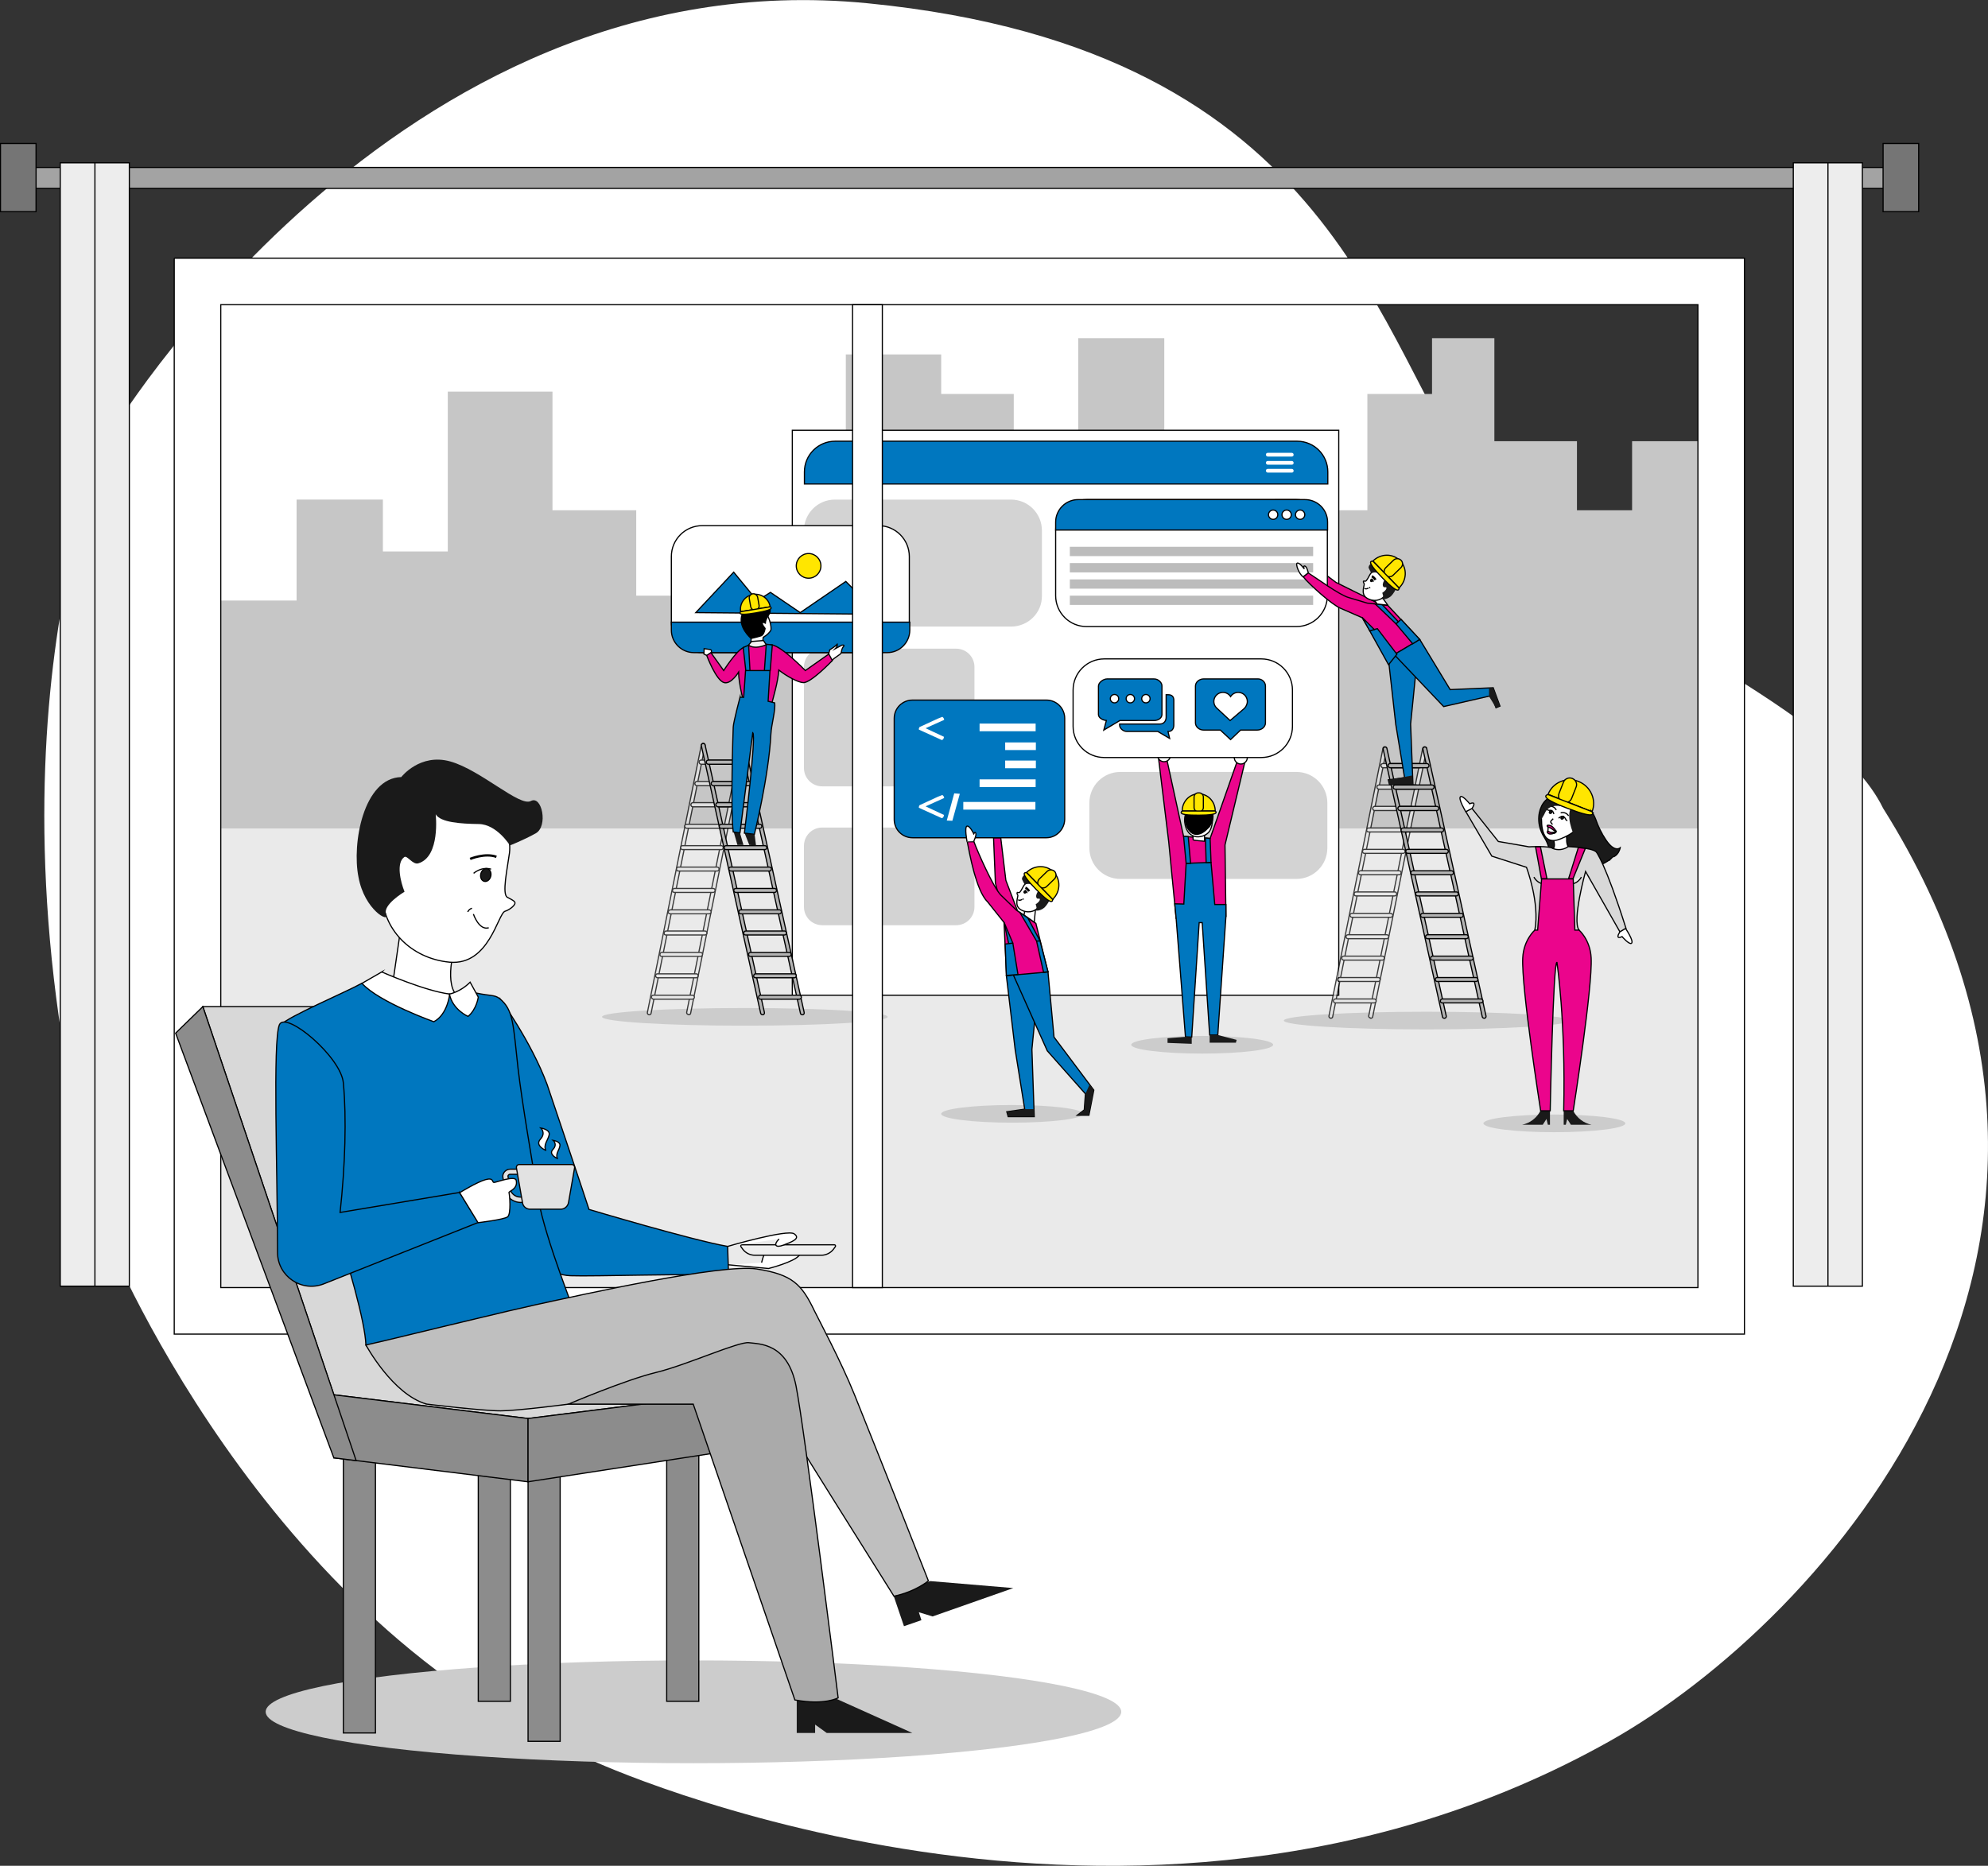 <svg version="1.1" id="Layer_1" xmlns="http://www.w3.org/2000/svg" x="0" y="0" viewBox="0 0 854.6 802.2" xml:space="preserve"><rect x="0" y="0" width="854.6" height="802.2" fill="#333333" stroke="none"/><style>.st0,.st3{fill:#fff}.st3{stroke:#000;stroke-width:.5;stroke-miterlimit:10}.st4{fill:#ccc}.st5{opacity:.75}.st6,.st7{fill:#e6e6e6;stroke:#000;stroke-width:.5;stroke-miterlimit:10}.st7{fill:#b3b3b3}.st8{fill:#d3d3d3}.st9{fill:#eb058c}.st10,.st11,.st9{stroke:#000;stroke-width:.5;stroke-miterlimit:10}.st10{stroke-linejoin:round;fill:#fff}.st11{fill:#0077bf}.st12{fill:#bcbcbc}.st13,.st15{fill:#1a1a1a}.st15{stroke:#000;stroke-miterlimit:10}.st15,.st16{stroke-width:.5}.st16,.st17{fill:none;stroke:#000;stroke-miterlimit:10}.st18{fill:#ffe600}.st18,.st19,.st20,.st22{stroke:#000;stroke-width:.5;stroke-miterlimit:10}.st20,.st22{fill:#d8d8d8}.st22{fill:#8c8c8c}.st23{display:none}.st24{display:inline}.st25{fill:#4e5050}.st26{fill:#373737}.st27{display:inline;fill:#de5558}.st28,.st29,.st30{display:inline;fill:#983240}.st29,.st30{fill:#c84353}.st30{fill:#d1ceba}.st33{fill:#656565}.st34{fill:#424242}.st36,.st38,.st39{fill:#e2e2e2;stroke:#000;stroke-width:.5;stroke-miterlimit:10}.st38,.st39{fill:#757575}.st39{fill:#ededed}</style><path class="st0" d="M809.5 347.5C928.8 537.4 783.9 697 692 748.6c-205.9 115.6-437.5 8.3-437.5 8.3C112 697.9 45 529.8 45 529.8c-59.2-209.1 1.4-341.5 1.4-341.5S168.9-18.6 372.9 1.4s218.4 148.4 262.5 206.7 150.7 91.4 174.1 139.4z" id="Layer_7_1_"/><path fill="#c6c6c6" d="M94.4 356.3v-98.1h33.1v-43.4h37.1v22.3h27.9v-68.7h45v51h36v36.7h90.1V152.4h41v17h31.2v45.4h27.7v-69.4h37v52.8H529v21.2h58.8v-50h27.8v-24h26.8v44.3h35.5v29.7h23.7v-29.7h28.3v166.6z"/><path fill="#eaeaea" d="M95 356.3h635v197H95z"/><path class="st3" d="M74.9 111v462.6h675V111h-675zm655 442.6h-635V131h635v422.6z"/><path class="st3" d="M340.6 185h234.9v242.9H340.6z"/><ellipse class="st4" cx="516.8" cy="449.2" rx="30.5" ry="3.8"/><ellipse class="st4" cx="435.1" cy="478.9" rx="30.5" ry="3.8"/><ellipse class="st4" cx="668.2" cy="483" rx="30.5" ry="3.8"/><ellipse class="st4" cx="613.3" cy="438.8" rx="61.4" ry="3.8"/><g class="st5"><path class="st6" d="M572.1 437.8c.4 0 .8-.3.8-.7l23.2-115c.1-.5-.2-.9-.6-1-.5-.1-.9.2-1 .6v.1l-23.2 115c-.1.5.2.9.8 1zM589.3 437.8c.4 0 .8-.3.8-.7l23.2-115c.1-.5-.2-.9-.7-1-.4-.1-.9.2-1 .6l-23.2 115c-.1.5.2.9.7 1 0 .1.1.1.2.1z"/><path class="st6" d="M574 431.2h16.7c.5 0 .9-.4.9-.8s-.4-.9-.8-.9h-16.7c-.5 0-.9.4-.9.8s.3.9.8.9zM575.8 422h16.7c.5 0 .8-.4.8-.9s-.4-.8-.8-.8h-16.7c-.5 0-.8.4-.8.9-.1.4.3.8.8.8zM577.6 412.8h16.7c.5 0 .8-.4.8-.9s-.4-.8-.8-.8h-16.7c-.5 0-.8.4-.8.9 0 .4.3.8.8.8zM579.4 403.6h16.7c.5 0 .9-.4.9-.8 0-.5-.4-.9-.8-.9h-16.7c-.5 0-.9.4-.9.8s.3.9.8.9zM581.1 394.4h16.7c.5 0 .9-.4.9-.8s-.4-.9-.8-.9h-16.7c-.5 0-.9.4-.9.8s.5.9.8.9zM582.9 385.2h16.7c.5 0 .8-.4.8-.9s-.4-.8-.8-.8h-16.7c-.5 0-.8.4-.8.9s.4.8.8.8zM584.8 376.1h16.7c.5 0 .8-.4.8-.9s-.4-.8-.8-.8h-16.7c-.5 0-.8.4-.8.9-.1.4.3.7.8.8zM586.5 366.9h16.7c.5 0 .8-.4.8-.9s-.4-.8-.8-.8h-16.7c-.5 0-.8.4-.8.9.1.4.3.8.8.8zM588.3 357.7H605c.5 0 .8-.4.8-.9s-.4-.8-.8-.8h-16.7c-.5 0-.8.4-.8.9-.1.4.3.8.8.8zM590.9 348.5h15.9c.5 0 .9-.4.9-.9s-.4-.9-.9-.9H591c-.5 0-.9.4-.9.9s.4.9.8.9zM592.8 339.3h15.8c.5 0 .9-.4.9-.9s-.4-.9-.9-.9h-15.8c-.5 0-.9.4-.9.9s.3.9.9.9zM594.5 330.1h15.8c.5 0 .9-.4.9-.9s-.4-.9-.9-.9h-15.8c-.5 0-.9.4-.9.9.2.5.4.9.9.9z"/></g><path class="st7" d="M620.9 437.8h.2c.5-.1.7-.6.6-1l-25.5-115c-.1-.5-.6-.7-1-.6-.5.1-.7.6-.6 1l25.5 115c0 .4.4.6.8.6zM638 437.8h.2c.5-.1.7-.6.6-1l-25.5-115c-.1-.5-.6-.7-1-.6-.5.1-.7.6-.6 1l25.5 115c.1.3.4.6.8.6z"/><path class="st7" d="M619.9 431.2h16.7c.5 0 .9-.4.9-.8s-.4-.9-.8-.9H620c-.5 0-.8.4-.8.9-.1.4.3.8.7.8zM617.8 422h16.7c.5 0 .8-.4.8-.9s-.4-.8-.8-.8h-16.7c-.5 0-.8.4-.8.9 0 .4.4.8.8.8zM615.8 412.8h16.7c.5 0 .8-.4.8-.9s-.4-.8-.8-.8h-16.7c-.5 0-.8.4-.8.9-.1.4.2.8.8.8zM613.6 403.6h16.7c.5 0 .9-.4.9-.8 0-.5-.4-.9-.8-.9h-16.7c-.5 0-.9.4-.9.8 0 .5.3.9.8.9zM611.5 394.4h16.7c.5 0 .8-.4.8-.9s-.4-.8-.8-.8h-16.7c-.5 0-.8.4-.8.9-.1.4.3.8.8.8zM609.4 385.2h16.7c.5 0 .8-.4.8-.9s-.4-.8-.8-.8h-16.7c-.5 0-.9.4-.9.8s.4.9.9.9zM607.3 376.1H624c.5 0 .8-.4.8-.9s-.4-.8-.8-.8h-16.7c-.5 0-.8.4-.8.9-.1.4.3.7.8.8zM605.2 366.9h16.6c.5 0 .8-.4.8-.9s-.4-.8-.8-.8h-16.7c-.5 0-.8.4-.8.9 0 .4.5.8.9.8zM603.1 357.7h16.7c.5 0 .8-.4.8-.9s-.4-.8-.8-.8h-16.7c-.5 0-.8.4-.8.9-.1.4.3.8.8.8zM601.8 348.5h15.8c.5 0 .9-.4.9-.9s-.4-.9-.9-.9h-15.8c-.5 0-.9.4-.9.9.1.5.4.9.9.9zM599.8 339.3h15.8c.5 0 .9-.4.9-.9s-.4-.9-.9-.9h-15.8c-.5 0-.9.4-.9.9s.3.9.9.9zM597.6 330.1h15.8c.5 0 .9-.4.9-.9s-.4-.9-.9-.9h-15.8c-.5 0-.9.4-.9.9.1.5.4.9.9.9z"/><g><path class="st8" d="M557.3 377.9h-75.7c-7.4 0-13.3-6-13.3-13.3v-19.4c0-7.4 6-13.3 13.3-13.3h75.7c7.4 0 13.3 6 13.3 13.3v19.4c0 7.4-6 13.3-13.3 13.3z"/></g><g><path class="st9" d="M566.8 244.8l7.5 5.6 22.8 11.3-10.1 2.5-15-10.3-7-7.2z"/><path class="st10" d="M566.8 244.8s0-2.4-.8-2.7-.5.7-.5.7-2.2-2.2-2.6-1.8c-.4.4-.1 2.9 2.2 5.7l1.7-1.9z"/><path class="st11" d="M609.6 279.4l-3.2 31.9 1 26h-10.1l-.5-2 7-.9-3.8-23-3.2-28.5z"/><path class="st3" d="M467.1 214.8h90.2c7.4 0 13.3 6 13.3 13.3v28c0 7.4-6 13.3-13.3 13.3h-90.2c-7.4 0-13.3-6-13.3-13.3v-28c0-7.3 6-13.3 13.3-13.3z"/><path class="st11" d="M453.8 227.9v-3.4c0-5.3 4.3-9.7 9.7-9.7H561c5.3 0 9.7 4.3 9.7 9.7v3.4H453.8z"/><circle class="st3" cx="558.9" cy="221.3" r="2"/><circle class="st3" cx="553.1" cy="221.3" r="2"/><circle class="st3" cx="547.3" cy="221.3" r="2"/><path class="st12" d="M459.9 235.1h104.6v4H459.9zM459.9 242.1h104.6v4H459.9zM459.9 249.1h104.6v4H459.9zM459.9 256.1h104.6v4H459.9z"/><path class="st9" d="M562.4 246.3c3.4 2.2 13.4 9.5 17.3 10.6l8 2.4 8.9 1 13.7 14.7-14.2 8.4-10.5-17.8-9.4-4.1c-3.9-1.7-13.3-10.2-16-13.5l2.2-1.7z"/><path class="st11" d="M641.9 295.7l-18.5.8-13.1-21.6-7.5 4.5-3.5 2 21.3 22.4 20.5-4.7 2 5.2 1.7-.7z"/><path class="st13" d="M643.1 304.3l-3-4.9v-3.6l1.8-.1 2.9 7.9zM596.8 335.3l.5 2h10.1l-.2-3.9z"/><path class="st11" d="M596.9 285.8l3.6-4.5-8.4-11-3.3.9zM602.3 266.3l-2.2 1.9 7.2 8.6 3-1.9z"/><path class="st11" d="M600.1 268.2l-9-8.6 3.1.4 6.9 7.3z"/><path fill="#0077bf" stroke="#000" stroke-width=".5" stroke-linecap="round" stroke-linejoin="round" stroke-miterlimit="10" d="M585.6 265.5l5.2 5.2-2 .5z"/><path class="st10" d="M562.4 246.3s-.5-2.5-1.4-2.9-.4 1.1-.4 1.1-1.9-2.6-2.9-2.4.8 4.9 2.5 5.9l2.2-1.7zM596.6 260.2l-4-5.5-3.8.4 3.2 4.6z"/><g><path class="st3" d="M592.4 244.9c-.9-.3-2.7.9-3.4 2-.6 1.1-1.6 3.1-2.1 3-.2 0-.6-.1-.7-.1-.2.1-.1.8.2 1.1.4.5-1.7 4.4 1.1 6.2 2.8 1.8 6.2 1.2 7.9-1.1 1.6-2.1 5.7-8.4-3-11.1z"/><path class="st13" d="M600.1 247.4s0-2.6-2.4-3.5c-2.5-1-6.9-.5-7.3-1.5-.4-1-2.5.8-2 1.9s1.1 2.1 1.1 2.1 1.9-.7 3.2.2c1.2.9 2.6 1.9 3.4 1.6 0 0-2.5 2.6-1.4 4.1.3.4 1.2 0 1.3.3.2.8-1 1.8-1.8 2.3 0 0 .8 2 .1 2.4s1.6.8 3.7-1c1.9-1.9 4.5-6.9 2.1-8.9z"/><ellipse transform="rotate(-65.632 589.565 249.578)" class="st15" cx="589.6" cy="249.6" rx=".5" ry=".4"/><path class="st16" d="M588.3 252.8s-1.2.8-1.7.1M588.8 252.9s.1-.2-.1-.5"/><path class="st17" d="M591.3 249.3s-.7-1.2-1.6-1.5"/><path class="st16" d="M590.4 250.1s-.1-.8-.9-1.2"/></g><g><path class="st18" d="M601.4 252.8c3.4-3.2 3.6-8.5.5-11.7s-8.3-3.2-11.7.1l11.2 11.6z"/><path class="st18" d="M602.3 240.9c-.9-.9-2.3-.9-3.2-.1l-3.4 3.3c-.9.9-.9 2.3-.1 3.2.9.9 2.3.9 3.2.1l3.4-3.3c.9-.9 1-2.3.1-3.2z"/><path class="st18" d="M601.4 252.8c.1 2.7-4-1.1-7.1-4.3s-7-7.5-4.1-7.2l11.2 11.5z"/></g></g><g><path class="st9" d="M505.6 394.9l-3.2-33-4.3-35.3 3.4-.5 7.3 33.5 11.4.9 11.9-33.9 3.2.4-8.7 36.3.4 30.7z"/><path class="st3" d="M503.2 324.7c0 1.5-1.2 2.8-2.8 2.8-1.5 0-2.8-1.2-2.8-2.8 0-1.5 1.2-2.8 2.8-2.8 1.7.1 2.8 1.3 2.8 2.8zM536.2 325.7c0 1.5-1.2 2.8-2.8 2.8-1.5 0-2.8-1.2-2.8-2.8s1.2-2.8 2.8-2.8c1.5 0 2.8 1.2 2.8 2.8zM517.8 357.7v4s-4.9-.4-4.9-.6c-.1-.2 0-4.6 0-4.6l4.9 1.2z"/><path class="st3" d="M521 349.8s.9 4.4-1 7.5-9.7 4.7-10.7-3.7 11.6-4.5 11.7-3.8z"/><path class="st19" d="M519.8 355.5l.1-.1c.2-.3.3-.5.5-.8 0 0 0-.1.1-.1.1-.2.2-.4.3-.7 0-.1.1-.1.1-.2.1-.3.2-.5.3-.8.2-.8.3-1.6.2-2.4-.1-.5-.2-1-.4-1.4-.4-.9-1-1.8-1.8-2.4-.2-.1-.4-.3-.6-.4-.1-.1-.3-.2-.4-.3-.4-.2-.7-.3-1.1-.4-.4-.1-.9-.2-1.3-.2h-.3c-.3 0-.7 0-1 .1h-.2c-.4.1-.7.2-1.1.3h-.1c-1.6.7-2.9 2-3.4 3.8-.9 3.2.5 8.2 3.7 9.1 1.5.4 3.1-.2 4.4-1.2.5-.4 1-.9 1.5-1.4v-.1c.1.1.3-.1.5-.4z"/><path class="st11" d="M527 394l-3.5 51H520l-3.2-48.3h-1.3l-3.2 49.2-2.7-.1-4-50.9-.6-6.3 3.9.1 1-17.5 10.7-.4 1.6 18.1h4.8z"/><path class="st13" d="M523.5 445l8.1 2.1-.3 1.2H520V445zM512.3 445.9v2.9l-10.4-.4v-2l7.7-.6z"/><path class="st18" d="M522.4 348.7c0-4.1-3.2-7.4-7.1-7.4-3.9 0-7.1 3.3-7.1 7.4h14.2z"/><path class="st18" d="M515.5 340.9h-.4c-1 0-1.8.8-1.8 1.8v4.5c0 1 .8 1.8 1.8 1.8h.4c1 0 1.8-.8 1.8-1.8v-4.5c0-1-.8-1.8-1.8-1.8z"/><path class="st18" d="M522.4 348.7c1.8 1.5-3.2 1.8-7.1 1.8-3.9 0-9.1-.1-7.1-1.8h14.2z"/><path class="st11" d="M520.6 370.8l-.4-10.3-2-.2.3 10.6zM509.9 371.2l-1.1-11.6 2 .1 1 11.5z"/><g><path class="st3" d="M542.2 325.7h-67.5c-7.4 0-13.4-6-13.4-13.4v-15.6c0-7.4 6-13.4 13.4-13.4h67.5c7.4 0 13.4 6 13.4 13.4v15.6c0 7.4-6 13.4-13.4 13.4z"/><path class="st11" d="M502.2 298.7h-.9v9.7c0 1.5-.9 2.9-2.7 2.9h-17.3v.5c0 1.3 1.5 2.7 3.1 2.7h13.3l5.1 3-.7-3h.2c1.6 0 2.3-1.4 2.3-2.7V301c0-1.3-.7-2.3-2.4-2.3z"/><path class="st11" d="M496.1 291.9H476c-1.8 0-3.8 1.6-3.8 3.1v12.2c0 1.4 1.7 2.4 3.4 2.6l-1.1 4.1 6.9-4.1h14.7c1.8 0 3.4-1.1 3.4-2.6V295c.1-1.5-1.6-3.1-3.4-3.1zm-17 10.3c-1 0-1.8-.8-1.8-1.8s.8-1.8 1.8-1.8 1.8.8 1.8 1.8-.8 1.8-1.8 1.8zm6.8 0c-1 0-1.8-.8-1.8-1.8s.8-1.8 1.8-1.8 1.8.8 1.8 1.8-.8 1.8-1.8 1.8zm6.7 0c-1 0-1.8-.8-1.8-1.8s.8-1.8 1.8-1.8 1.8.8 1.8 1.8-.8 1.8-1.8 1.8z"/><g><path class="st11" d="M528.9 303.7zM544 295v15.8c0 1.7-1.6 3.1-3.6 3.1h-7.1L529 318l-4.4-4.1h-7.1c-2 0-3.6-1.4-3.6-3.1V295c0-1.7 1.6-3.1 3.6-3.1h23c1.9-.1 3.5 1.3 3.5 3.1zm-7.8 6.6c0-2.2-1.8-3.9-3.9-3.9-1.4 0-2.6.7-3.3 1.8-.7-1.1-1.9-1.8-3.3-1.8-2.2 0-3.9 1.8-3.9 3.9 0 1 .4 2 1.1 2.7l5.9 5.5 6.1-5.2c.7-.7 1.3-1.8 1.3-3z"/></g></g></g><g><path class="st8" d="M411 338.1h-57.5c-4.4 0-7.9-3.5-7.9-7.9v-43.4c0-4.4 3.5-7.9 7.9-7.9H411c4.4 0 7.9 3.5 7.9 7.9v43.4c0 4.4-3.5 7.9-7.9 7.9zM411 397.8h-57.5c-4.4 0-7.9-3.5-7.9-7.9v-26.2c0-4.4 3.5-7.9 7.9-7.9H411c4.4 0 7.9 3.5 7.9 7.9v26.2c0 4.4-3.5 7.9-7.9 7.9z"/></g><g><path class="st9" d="M430.2 360.2l2.2 18.3 7.2 18.9-6.5 2.1-5.2-19.8-.8-19.5z"/><path class="st11" d="M446.8 418.2l-3.2 33 1 28.9h-11.2l-.6-2.1 7.7-1.1-4.1-25.6-3.8-31.9z"/><path class="st11" d="M450.5 417.8l2.6 28.1 17.1 22.8-2.1 10.8h-5l3-2.3.5-6.9-16.4-18.5-14.8-33.1z"/><path class="st9" d="M418.6 361.7c1.5 4.2 8.5 20.1 11.7 23.2l6.7 6.5 8.3 5.6 5.2 20.9-17.8 1.6-1.1-22.9-7.1-8.9c-4.9-4.7-7.8-21.2-8.7-25.8h2.8"/><path class="st11" d="M449.8 360.2h-57.5c-4.4 0-7.9-3.5-7.9-7.9v-43.4c0-4.4 3.5-7.9 7.9-7.9h57.5c4.4 0 7.9 3.5 7.9 7.9v43.4c-.1 4.3-3.6 7.9-7.9 7.9z"/><path class="st0" d="M403.1 309l1-.4c.4-.1.7-.3 1-.4.7.6.6.7.8 1.3l-8 3.6 3.4 1.6c1.7.8 3.2 1.5 4.5 2.1-.2.7 0 .8-.8 1.4-.4-.1-.8-.3-1.2-.5-2.3-1-5.2-2.4-8.8-4v-.5c0-.1.1-.1.4-.3-.1 0-.2.1-.3.1v-.1c0-.1 0-.2.2-.3l7.8-3.6zM403.1 342.6l1-.4c.4-.1.7-.3 1-.4.7.6.6.7.8 1.3l-8 3.6 3.4 1.6c1.7.8 3.2 1.5 4.5 2.1-.2.7 0 .8-.8 1.4-.4-.1-.8-.3-1.2-.5-2.3-1-5.2-2.4-8.8-4v-.5c0-.1.1-.1.4-.3-.1 0-.2.1-.3.1v-.1c0-.1 0-.2.2-.3l7.8-3.6zM421.1 311.1h24.1v3.3h-24.1zM432.1 319.2h13.2v3.3h-13.2zM414.1 344.8h31v3.3h-31zM421.1 335.1h24.1v3.3h-24.1zM432.1 327h13.2v3.3h-13.2zM410.2 341.1l-3.2 11.7 2.4.1 3.2-11.6z"/><path class="st3" d="M418.6 361.7s1.2-2.5.9-3.4c-.3-1-.9.2-.9.2s-1.7-3.6-2.9-3.3c-1.2.3 0 6.6 0 6.6"/><path class="st13" d="M466.6 470.3l1.8-4 1.8 2.4-2.1 10.8h-5l3-2.3zM440.5 476.9h4l.1 3.2h-11.2l-.6-2.1z"/><path class="st11" d="M432.6 419.4l-.5-13.5 3.3-.4 2.2 13.5zM448.6 418l-3-13.4h1.5l3.4 13.2zM435.4 405.5l-3.8-9 2 9.2zM438.4 392.3l7.2 12.3h1.5l-5.3-10z"/><path class="st3" d="M444.6 396.5l.5-5.3-4.2-1.4-.7 3.6z"/><g><path class="st3" d="M443.5 378.8c-.9-.3-2.7.9-3.4 2-.6 1.1-1.6 3.1-2.1 3-.2 0-.6-.1-.7-.1-.2.1-.1.8.2 1.1.4.5-1.7 4.4 1.1 6.2 2.8 1.8 6.2 1.2 7.9-1.1 1.6-2.2 5.6-8.5-3-11.1z"/><path class="st13" d="M451.1 381.3s0-2.6-2.4-3.5c-2.5-1-6.9-.5-7.3-1.5s-2.5.8-2 1.9 1.1 2.1 1.1 2.1 1.9-.7 3.2.2c1.2.9 2.6 1.9 3.4 1.6 0 0-2.5 2.6-1.4 4.1.3.4 1.2 0 1.3.3.2.8-1 1.8-1.8 2.3 0 0 .8 2 .1 2.4s1.6.8 3.7-1c2-2 4.6-6.9 2.1-8.9z"/><ellipse transform="rotate(-65.632 440.6 383.475)" class="st15" cx="440.6" cy="383.5" rx=".5" ry=".4"/><path class="st16" d="M439.4 386.7s-1.2.8-1.7.1M439.8 386.8s.1-.2-.1-.5"/><path class="st17" d="M442.4 383.2s-.7-1.2-1.6-1.5"/><path class="st16" d="M441.5 384s-.1-.8-.9-1.2"/></g><g><path class="st18" d="M452.5 386.7c3.4-3.2 3.6-8.5.5-11.7s-8.3-3.2-11.7.1l11.2 11.6z"/><path class="st18" d="M453.4 374.7c-.9-.9-2.3-.9-3.2-.1l-3.4 3.3c-.9.9-.9 2.3-.1 3.2.9.9 2.3.9 3.2.1l3.4-3.3c.8-.8.9-2.3.1-3.2z"/><path class="st18" d="M452.5 386.7c.1 2.7-4-1.1-7.1-4.3-3.1-3.2-7-7.5-4.1-7.2l11.2 11.5z"/></g></g><g id="Layer_8_1_"><path class="st15" d="M696.5 364.5s-2.3 2.3-6.1-3.3c-1.9-2.8-3.4-5.9-4.5-9.1 0 0-2.1-5.7-7-8.8 0 0-3.6-3-9.4-1.8 0 0-5.3.9-7.1 5.8 0 0-2.9 5.9 1.5 12.8.9 1.4 1.5 2.9 1.9 4.4l11.8 6.2 14.3-.9 1.2-1.2c0-.1 2.5-.4 3.4-4.1z"/><path class="st15" d="M691.9 369.7s-6.4 4.7-12 3.6l-15-6.3.8-2.5"/><path class="st3" d="M674 363.8c0 .1.1.2.1.3 0 .1-.1.2-.1.2-.8.8-1.6 1.6-2.5 2.2-.5.4-1.2.8-1.8.5-.4-.2-.7-.4-.9-.8l-1.1-1.4c.5-.4.5-1.1.5-1.8-.1-.8-.2-1.7-.4-2.5 1.4-1 3-1.7 4.7-2 .6-.1.9 0 .9.6s0 1.1.1 1.6c-.1 1.2.1 2.2.5 3.1z"/><path class="st3" d="M670.8 360.7c-1.7.7-3.7 1.1-5.3.1-1.2-.7-1.8-2-2.2-3.3-.4-1.4-.6-2.8-.6-4.3-.1-.9-.1-1.8 0-2.7.3-1.3 1.1-2.4 1.8-3.4 1.3-1.8 2.7-3.6 4.7-4.3 1.2-.3 2.4-.4 3.6-.3.9 0 1.8.1 2.7.4.7.3 1.4.7 1.9 1.2 1.6 1.4 2.7 3.3 3 5.5.9 5.6-5 9.3-9.6 11.1z"/><path class="st13" d="M676.5 358.7s-3.9-8.2-.6-12.4c0 0-2.5 1-4.5.4 0 0-5-1.4-7.1 2.5 0 0-1 2.4-2.1 3.3v-2l1.7-3.9 4.7-4 4.4-1.1 4.4 1.8 2.8 2.8 1.3 6.5-2.7 4.5-2.3 1.6z"/><path class="st3" d="M673.8 352.8c-.2 0-.4-.1-.6-.3l-.3-.6c-.1-.1-.2-.3-.3-.4s-.2-.3-.3-.3c-.4-.2-.8-.3-1.2-.1-.4.2-.8.4-1.1.7M668 350l-.2-.5c-.1-.4-.4-.8-.8-1-.3-.1-.7-.1-1-.1-.4 0-.7-.1-.9-.4M670.9 349.5c1.3-.4 2.7.1 3.4 1.3M669 348.3c-.4-.9-1.2-1.5-2.1-1.6M667.4 354.5c-.3-.3-.5-.6-.7-.9-.1-.1-.1-.1-.1-.2 0-.2.1-.4.3-.6l.8-.8M667.1 358.1h-.8c-.1 0-.2 0-.3.1-.4 0-.6-.4-.6-.7 0-.4 0-.7.1-1.1 0-.3-.1-.6 0-.9 0-.1 0-.2.1-.2.1-.1.3-.1.5 0 1 .5 1.9 1.2 2.7 2l.1.1c.1.2-.5.5-.6.6-.5.1-.8.1-1.2.1z"/><path class="st9" d="M665.3 358.1c.2.3.6.4.9.5.4 0 .7 0 1.1-.1.3-.1.5-.2.8-.2.2-.1.4-.1.6-.3.2-.1.3-.3.3-.5-.4.2-.9.3-1.3.4-.6.1-1.2 0-1.8-.3-.2-.1-.4-.4-.6-.2s-.2.5 0 .7zM665.5 354.8c.8 0 1.5.3 2 .8s1 1.1 1.4 1.7c0 0 .1.1 0 .1h-.1c-.7-.2-1.2-.7-1.8-1.1-.5-.3-1-.6-1.5-.7-.4-.1-.7-.8 0-.8z"/><ellipse transform="rotate(-48.677 671.584 351.553)" class="st15" cx="671.6" cy="351.6" rx=".7" ry=".5"/><ellipse transform="rotate(-48.677 666.636 349.083)" class="st15" cx="666.6" cy="349.1" rx=".7" ry=".5"/><path class="st13" d="M666.3 477.6v6h-.9l-.6-2.5-1.6 2.5h-8.9c3.4-.7 6.3-2.9 7.9-6h4.1zM672.2 477.6v6h.9l.6-2.5 1.6 2.5h8.9c-3.4-.7-6.3-2.9-7.9-6h-4.1z"/><path class="st20" d="M678.8 399.9c-3.1-4.1 2.8-25.2 2.8-25.2l14.8 26 2.6-1.5c-9-28.4-12.8-32.9-12.8-32.9-1.9-1.9-12.1-2.3-12.1-2.3-1.9 1.4-4.4 1.7-6.6.8-1.5-1.2-10.2-.7-10.2-.7l-13.2-2.3-11.4-14.3-2.6 1.4 11.2 19.2 14.9 4.8s5.8 15.3 3.6 27c0 0 10.3 5.5 19 0zM659.4 377.1s2.4 4.9 8 2.2M679.8 377.1s-2.4 4.9-8 2.2"/><path class="st9" d="M672.2 477.6h4.1s8.4-53.4 7.7-65.8c-.4-7.8-5.2-11.9-5.2-11.9H677l-.7-22h-13.6l-1.7 22h-1.2s-4.8 4.1-5.2 11.9c-.7 12.4 7.7 65.8 7.7 65.8h4.1s1.3-64.5 2.9-63.8c0 0 3.8 25 2.9 63.8z"/><path class="st3" d="M632.8 347.6c2.3-3.6-1-2-1-2s-2.9-3.6-3.9-3.1c-1.3.7 2.2 6.5 2.2 6.5l2.7-1.4zM696.3 400.7c-2.2 3.7 1 2 1 2s3 3.5 4 2.9c1.3-.8-2.5-6.4-2.5-6.4l-2.5 1.5z"/><path class="st18" d="M684.4 349c2-5.1-.6-10.9-5.8-13s-11.1.4-13.1 5.5l18.9 7.5z"/><path class="st18" d="M675.9 334.7c-1.5-.6-3.2.1-3.8 1.6l-1.9 4.8c-.6 1.5.1 3.2 1.6 3.8 1.5.6 3.2-.1 3.8-1.6l1.9-4.8c.7-1.5-.1-3.2-1.6-3.8z"/><path class="st18" d="M684.4 349c1.6 2.9-5.1.6-10.4-1.4s-12-4.9-8.6-6l19 7.4z"/><path class="st9" d="M676.2 377.8l5.3-13-3-.4-4.2 13.4zM662.6 377.8l-2.5-13.7h2.1l2.8 13.7z"/></g><g id="Layer_2_1_"><ellipse class="st4" cx="320.2" cy="437.2" rx="61.4" ry="3.8"/><g class="st5"><path class="st6" d="M279.1 436.3c.4 0 .8-.3.8-.7l23.2-115c.1-.5-.2-.9-.6-1-.5-.1-.9.2-1 .6v.1l-23.2 115c-.1.5.2.9.7 1h.1zM296.1 436.3c.4 0 .8-.3.8-.7l23.2-115c.1-.5-.2-.9-.7-1-.4-.1-.9.2-1 .6l-23.2 115c-.1.5.2.9.7 1l.2.1z"/><path class="st6" d="M280.9 429.6h16.7c.5 0 .9-.4.9-.8 0-.5-.4-.9-.8-.9h-16.8c-.5 0-.9.4-.9.8.1.5.5.9.9.9zM282.6 420.4h16.7c.5 0 .8-.4.8-.9s-.4-.8-.8-.8h-16.7c-.5 0-.8.4-.8.9.1.4.4.8.8.8zM284.5 411.2h16.7c.5 0 .8-.4.8-.9s-.4-.8-.8-.8h-16.7c-.5 0-.8.4-.8.9-.1.5.3.8.8.8zM286.2 402H303c.5 0 .9-.4.9-.8 0-.5-.4-.9-.8-.9h-16.7c-.5 0-.9.4-.9.8-.1.6.3.9.7.9zM288.1 392.9h16.7c.5 0 .9-.4.9-.8s-.4-.9-.8-.9h-16.7c-.5 0-.9.4-.9.8-.2.5.3.9.8.9zM289.9 383.7h16.7c.5 0 .8-.4.8-.9s-.4-.8-.8-.8h-16.7c-.5 0-.8.4-.8.9-.1.4.3.8.8.8zM291.6 374.5h16.7c.5 0 .8-.4.8-.9s-.4-.8-.8-.8h-16.7c-.5 0-.8.4-.8.9 0 .4.3.8.8.8zM293.4 365.3h16.7c.5 0 .8-.4.8-.9s-.4-.8-.8-.8h-16.7c-.5 0-.8.4-.8.9 0 .4.4.8.8.8zM295.1 356.1h16.7c.5 0 .8-.4.8-.9s-.4-.8-.8-.8h-16.7c-.5 0-.8.4-.8.9.1.4.5.8.8.8zM297.9 346.9h15.8c.5 0 .9-.4.9-.9s-.4-.9-.9-.9h-15.8c-.5 0-.9.4-.9.9 0 .6.4.9.9.9zM299.6 337.8h15.8c.5 0 .9-.4.9-.9s-.4-.9-.9-.9h-15.8c-.5 0-.9.4-.9.9s.4.9.9.9zM301.4 328.6h15.8c.5 0 .9-.4.9-.9s-.4-.9-.9-.9h-15.8c-.5 0-.9.4-.9.9.1.5.5.9.9.9z"/></g><path class="st7" d="M327.8 436.3h.2c.5-.1.7-.6.6-1l-25.5-115c-.1-.5-.6-.7-1-.6-.5.1-.7.6-.6 1l25.5 115c.1.3.4.6.8.6zM344.9 436.3h.2c.5-.1.7-.6.6-1l-25.5-115c-.1-.5-.6-.7-1-.6-.5.1-.7.6-.6 1l25.5 115c0 .3.4.6.8.6z"/><path class="st7" d="M326.9 429.6h16.7c.5 0 .9-.4.9-.8 0-.5-.4-.9-.8-.9h-16.8c-.5 0-.8.4-.8.9-.1.4.3.8.8.8zM324.8 420.4h16.7c.5 0 .8-.4.8-.9s-.4-.8-.8-.8h-16.7c-.5 0-.8.4-.8.9-.1.4.2.8.8.8zM322.6 411.2h16.7c.5 0 .8-.4.8-.9s-.4-.8-.8-.8h-16.7c-.5 0-.8.4-.8.9s.3.8.8.8zM320.5 402h16.7c.5 0 .9-.4.9-.8 0-.5-.4-.9-.8-.9h-16.7c-.5 0-.9.4-.9.8-.1.6.4.9.8.9zM318.4 392.9h16.7c.5 0 .8-.4.8-.9s-.4-.8-.8-.8h-16.7c-.5 0-.8.4-.8.9 0 .4.4.8.8.8zM316.2 383.7H333c.5 0 .8-.4.8-.9s-.4-.8-.8-.8h-16.7c-.5 0-.9.4-.9.8.1.5.5.9.8.9zM314.1 374.5h16.7c.5 0 .8-.4.8-.9s-.4-.8-.8-.8h-16.7c-.5 0-.8.4-.8.9.1.4.5.8.8.8zM312.1 365.3h16.7c.5 0 .8-.4.8-.9s-.4-.8-.8-.8h-16.7c-.5 0-.8.4-.8.9-.1.4.3.8.8.8zM310 356.1h16.7c.5 0 .8-.4.8-.9s-.4-.8-.8-.8H310c-.5 0-.8.4-.8.9-.1.4.3.8.8.8zM308.6 346.9h15.8c.5 0 .9-.4.9-.9s-.4-.9-.9-.9h-15.8c-.5 0-.9.4-.9.9.2.6.5.9.9.9zM306.6 337.8h15.8c.5 0 .9-.4.9-.9s-.4-.9-.9-.9h-15.8c-.5 0-.9.4-.9.9.1.5.4.9.9.9zM304.5 328.6h15.8c.5 0 .9-.4.9-.9s-.4-.9-.9-.9h-15.8c-.5 0-.9.4-.9.9s.5.9.9.9z"/><g><path class="st8" d="M434.6 269.4h-75.7c-7.4 0-13.3-6-13.3-13.3v-28c0-7.4 6-13.3 13.3-13.3h75.7c7.4 0 13.3 6 13.3 13.3v28c.1 7.4-5.9 13.3-13.3 13.3z"/></g><g><path class="st3" d="M377.6 280.6h-75.7c-7.4 0-13.3-6-13.3-13.3v-28c0-7.4 6-13.3 13.3-13.3h75.7c7.4 0 13.3 6 13.3 13.3v28c.2 7.3-5.8 13.3-13.3 13.3z"/><path class="st11" d="M391.1 267.5v3.4c0 5.3-4.3 9.7-9.7 9.7h-83.1c-5.3 0-9.7-4.3-9.7-9.7v-3.4h102.5zM299.1 263.4l16.3-17.4 10.1 12.3 5.7-3.6 12.8 8.7 19.6-13.4 14 14.1z"/><circle class="st18" cx="347.6" cy="243.3" r="5.3"/></g><g><path class="st3" d="M355.9 282.4l.8-3s2.2-1.3 3.2-2.4c0 0 .2.9-.8 1.9l2.8-1.5s1.5-.3.7.6-.8 1.9-1 2.7c-.2.8-3.2 2.1-4 3.4s-1.7-1.7-1.7-1.7zM322.4 277.8c0-.7 1.1-3.2 0-4.5s-3.4-2-2.4-6.5 6.5-3.9 8.5-3.6c1.8.3 3.5 6.7 2.8 7.9-1.1 1.8-3.2 2.9-3.2 2.9l-.8 5.6-4.9-1.8z"/><path class="st19" d="M329 267.9s-1.1-.6-1.3-.1.4 1.3 1.2 2.4c0 0-.4 2.8-1.8 3.2-1.5.5-4.2 1.1-4.2 1.1s-6-5-3.8-10.5 8.7-4.5 11.7-2.8c0 0 .5 1.2.2 2.1-.5 1.3-1.9 2.7-2 4.6z"/><path class="st3" d="M305.6 281.5v-.1c.1-.4.5-1.8 0-2-.6-.2-2.9-.5-2.9-.5l-.1 2.3 1.4.7 1.6-.4z"/><path class="st9" d="M330.8 277.4c3.3-1.6 15.4 10.9 15.4 10.9l10.1-7.1 1.5 2.8s-9.2 9.7-12.5 9.5c-2.3-.1-7.2-2.8-10.5-5.4-.4 5.3-2.2 11.1-3.6 16.5l-11.3-1.8s-2.4-8.9-2.4-13.8c0 0-3.2 5.3-6.2 4.5-3.5-.9-7.5-11.7-7.5-11.7l1.8-1.2 5.5 7.7s5.4-8.5 8.5-9.9c0 0 1.7-.4 3.7-1h7.5z"/><path class="st13" d="M324.4 358.8l.6 4.7-2.9-.2-2-5.1zM318.1 358.1l1.5 5.2H317l-1.6-5.6z"/><path class="st11" d="M318.1 299.8s-2.8 10.7-2.9 12.8-1.2 35.8 0 45.1l2.9.4 5.5-43.1c1.6 1.1-3.6 43.2-3.6 43.2l4.3.5s6.2-25 7.1-43.1c.2-4.2 2.1-10.4 1.6-13.4l-2.8-.7.8-13.2h-10.5l-.8 11.5h-1.6zM331.1 288.3l.9-11-2.6-.3-.8 11.3zM320.6 288.3l-1.1-9.9 2.3-1 .6 10.9z"/><path d="M329.4 277.2l-1.2-1.8-5.1.4-1.3 1.5c0 .1 2.2 2.2 7.6-.1h0z" fill="#f2f2f2" stroke="#000" stroke-width=".5" stroke-miterlimit="10"/><path class="st18" d="M331.1 260.9c-.6-3.5-3.9-5.9-7.4-5.3-3.5.6-5.9 3.9-5.3 7.4l12.7-2.1z"/><path class="st18" d="M323.6 255.3c-1 .2-1.7 1.1-1.5 2.1l.6 3.4c.2 1 1.1 1.7 2.1 1.5 1-.2 1.7-1.1 1.5-2.1l-.6-3.4c-.2-.9-1.1-1.6-2.1-1.5z"/><path class="st18" d="M331.1 260.9c1.8 1.1-2.6 2-6.1 2.6s-8.1 1.2-6.6-.5l12.7-2.1z"/></g></g><g><path class="st11" d="M570.6 208.1H345.8v-5.2c0-7.3 5.9-13.2 13.2-13.2h198.6c7.3 0 13.2 5.9 13.2 13.2v5.2h-.2z"/><path class="st0" d="M555.3 196.3H545c-.4 0-.8-.3-.8-.8s.3-.8.8-.8h10.3c.4 0 .8.3.8.8s-.3.8-.8.8zM555.3 199.8H545c-.4 0-.8-.3-.8-.8s.3-.8.8-.8h10.3c.4 0 .8.3.8.8s-.3.8-.8.8zM555.3 203.2H545c-.4 0-.8-.3-.8-.8s.3-.8.8-.8h10.3c.4 0 .8.3.8.8s-.3.8-.8.8z"/></g><path class="st3" d="M366.5 131h12.8v422.6h-12.8z"/><g><ellipse class="st4" cx="298.1" cy="736" rx="183.9" ry="22.1"/><path class="st22" d="M147.6 626.8h13.8v118.3h-13.8zM227 630.4h13.8v118.3H227zM205.6 613.2h13.8v118.3h-13.8zM286.6 613.2h13.8v118.3h-13.8z"/><path class="st20" d="M143.5 599.7L87.2 432.8h89.2l61 162.1 70.6 4.8-81 10.2z"/><path class="st22" d="M227 637.1l-83.5-10.3v-27.1l83.5 10.2z"/><path class="st22" d="M87.2 432.8l-11.7 11.4 68 182.6 9.6 1.2zM227 637.1l83.1-12.8-2.1-24.6-81 10.2z"/><g id="XMLID_50_"><g id="XMLID_235_" class="st23"><g id="XMLID_245_" class="st24"><path id="XMLID_247_" class="st25" d="M212.4 641l-2.5 9.4-8.3 30.6c-.5 1.8-2.2 3-4.1 3h-4.2c-2.2 0-4.1-1.6-4.2-3.8l-3.2-40.9 26.5 1.7z"/><path id="XMLID_246_" class="st26" d="M212.4 641l-2.5 9.4c-4.1.2-8 0-10.8.7-4.4 1.1-3.3 21.5-3.3 33h-2.5c-2.2 0-4.1-1.6-4.2-3.8l-3.2-40.9 26.5 1.6z"/></g><g id="XMLID_242_" class="st24"><path id="XMLID_244_" class="st25" d="M321.5 641l.3 9.4.9 30.6c.1 1.8-1.3 3-3.2 3h-4.2c-2.2 0-4.5-1.6-5.3-3.8l-15.7-40.9 27.2 1.7z"/><path id="XMLID_243_" class="st26" d="M321.5 641l.3 9.4c-4.1.2-8.1 0-10.7.7-4.1 1.1 3.5 21.5 6.7 33h-2.5c-2.2 0-4.5-1.6-5.3-3.8l-15.7-40.9 27.2 1.6z"/></g><path id="XMLID_241_" class="st27" d="M343.9 595c-.7 10.7-2.8 19.8-5.4 27-5.9 16.4-14.3 24.4-14.3 24.4h-120s-1.3-7.1-2.9-17.5c-.3-2-.6-4.3-1-6.5-1.8-12.2-3.8-27.5-4.8-41.5-.3-4.2-.9-8-1.6-11.7-1.7-8.9-4.2-17.1-5.7-28-.3-2.2-.6-4.5-.8-6.9-.6-7 12.6 10.4 13 4.7.2-2.2 2.6-5.2 6.3-8.3 9.5-8 27.8-16.9 38.9-16.9 5.4 0 10.6-.7 15.7-1.5 10.7-1.6 20.9-3.3 30.9 1.1 14.9 6.4 53.8 47 51.7 81.6z"/><path id="XMLID_240_" class="st28" d="M316.1 595c-.7 11.1-3 20.5-5.8 27.9-5.9 15.8-14 23.5-14 23.5h-120s-1.1-7.1-2.8-17.7c-.2-1.1-.4-2.3-.6-3.5-2.6-16.7-6.4-40.4-9.2-59.9-1.4-9.5-2.6-18-3.4-24.2-.3-2.8-.6-5.1-.8-6.9-.6-5.9 3.6-11.7 5.1-16.8.3-.9.4-1.8.5-2.6.6-8.1-6.1-28.9-7.2-37.2-4.3-30.9-3.9-58.9 9.3-67.8 8-5.4 14.7-6.3 20.1-4.2 17.6 6.7 22.6 45.1 22.6 65.5 0 26.7 9 46.6 9 46.6s26.5-9.5 42.2-5.5c1.1.3 2.2.6 3.2 1.1 14.9 6.5 53.9 47.1 51.8 81.7z"/><path id="XMLID_239_" class="st29" d="M300.6 628.5c7.1-8.5 9.2-22.1 7.8-33.4-1.4-11.4-13.5-26.3-25.6-33.4-12.1-7.1-52-11.4-80.4-10s-47 10-47 10l2.9 63.3s-2.8 8.4 7.8 9.2c10.8.7 134.5-5.7 134.5-5.7z"/><path id="XMLID_238_" class="st29" d="M45.5 404.7s36.8-4.5 72-4.5 65.8 4.1 69.7 5.5c29.4 10 28.5 91.3 31.7 112.1 3.2 20.8 26.9 44.4 26.9 44.4s-101.3-3-129.4 2.8c-28.2 5.9-49-34.7-49-34.7L45.5 404.7z"/><path id="XMLID_237_" class="st30" d="M328.4 610l-5.2 12.1-10.4 24.4h-54.6c1-4.7 2.5-10.9 4.3-16.1.2-.5.3-.9.5-1.4.3-.9.6-1.7.9-2.5 4.1-10-6.7-63-8.1-64.5s-12.5.2-19-1.6c-6.5-1.7-30.5-.8-37.7-2.8-7.1-2-13.1-1-22-2.7l3.4-27.9 44.7-4.2 51-4.1 43.8 47 8.4 44.3z"/><path id="XMLID_236_" class="st30" d="M338.5 622.1c-5.9 16.4-14.3 24.4-14.3 24.4h-112c.7-4.4 1.4-9.2 2.2-13.9.5-2.6.9-5.2 1.4-7.8 7.4 1.2 17.1 2.5 31.3 3.6 5.6.4 10.8.6 15.6.5 17.6-.2 29.9-3.1 40.8-5.1 2.3-.4 4.5-.8 6.6-1.1 3.2-.4 6.3-.7 9.5-.7h3.3c5.5.1 10.7.1 15.6.1z"/></g><path id="XMLID_234_" class="st3" d="M144.9 465.7s.7 3 1.8 7.9c19.9-1.8 39.7-3.8 59.6-4.9 1.5-.1 3-.2 4.5-.2 0-.2.1-.4.1-.7l-1.4-29.9s-8.5-6.6-12-8.9c-7.4-4.9-1.7-23-1.7-23l-22.9-11.2-4.5 31s-13.5 4.5-22.3 9.7c-.1 0 2.7 21.9-1.2 30.2z"/><path id="XMLID_4_" class="st11" d="M312.8 535.9c-15.4-2.7-59.6-15.9-59.6-15.9-.5-1.8-18-53.7-18-53.7-6.9-18.6-20.4-37.1-20.4-37.1s-9.5 8.9-12.4 18.4 5.6 26.7 11.3 36.7 14.6 44.8 17.3 51.1 4.6 12.7 14.2 13.1c9.6.4 53.2-1.1 68-.1l-.4-12.5z"/><path id="XMLID_213_" class="st11" d="M248.6 568.4s-14 13.1-43.3 21.3c-29.3 8.1-48-11.3-48-11.3-.6-19.9-28.6-99.5-32.2-107.2s-4.5-30.5-4.5-30.5c3.6-3.8 27.2-13.7 34.9-17.9l1.8.3 31.8 5.7 15-2c.3.1.5.1.8.2 5.7 1.2 7.8.7 9.8 2.3 6.1 4.8 5.9 11.3 8 30.1 1.8 15.3 6 39.4 8.7 56.1 2.8 16.7 17.2 52.9 17.2 52.9z"/><path id="XMLID_208_" class="st3" d="M164.1 417.9s18.6 8.2 29.2 9.5c0 0-.8 8.7-6.8 11.9 0 0-23.6-8.4-30.9-16.5l8.5-4.9z"/><path id="XMLID_204_" class="st3" d="M193.2 427.4s4.6-.8 8.9-5.1l3.5 6.4s-.7 5.3-4.4 8.3c0 0-6.6-2.8-8-9.6z"/><g id="XMLID_173_"><path id="XMLID_2_" class="st11" d="M139.2 552c-9.5 3.8-19.9-3.3-19.9-13.5 0-34.8-2.1-91.1.8-97.9 2.7-6.2 26.5 13.8 27.5 25 1.4 15 .8 35.6-1.4 55.7l51.4-8.6 8 12.9-66.4 26.4z"/></g><path class="st13" d="M342.5 730.4v14.7h7.9v-3.6l5 3.6h36.8l-32.7-14.7zM383.9 685.4l4.7 13.8 7.5-2.6-1.1-3.4 5.9 1.8 34.7-12.2-35.7-3z"/><path id="XMLID_1_" d="M183.4 603.7c-14.6-4.1-26.1-25.4-26.1-25.4 8.2-1.8 28.7-6.9 47.3-11.3 9.9-2.4 19.3-4.6 26.1-6.1 19.4-4.2 79.3-17.6 94.6-15.3 15.3 2.4 19.3 6.5 24.8 18 1.7 3.5 11.4 21.6 17.2 36 13.2 32.8 31.8 80.1 31.8 80.1s-5.4 4.6-14.8 6.6c0 0-49.5-78.8-56.8-91 0 0-8.8 3-10.1.3 0 0-.7 3.7-5.4 3.1-4.8-.7-9.8 5-9.8 5h-57.7s-22.1 2.9-29.3 2.9c-8.1 0-31.8-2.9-31.8-2.9z" fill="#bfbfbf" stroke="#000" stroke-width=".5" stroke-miterlimit="10"/><g id="XMLID_112_"><path id="XMLID_117_" d="M244.4 603.7s24.4-10.4 37.6-13.6c13.2-3.2 35.3-13.3 39.9-12.8 4.6.6 16.6.1 20.3 18.6 3.7 18.6 18.1 134.1 18.1 134.1s-5.8 3.3-18.6.9L298 603.7h-53.6 0z" fill="#aaa" stroke="#000" stroke-width=".5" stroke-miterlimit="10"/></g><g id="XMLID_53_" class="st23"><g id="XMLID_94_" class="st24"><path id="XMLID_97_" class="st33" d="M79 644.3l-2.6 9.4-8.3 30.6c-.5 1.8-2.2 3-4.1 3h-4.2c-2.2 0-4.1-1.6-4.2-3.8l-3.2-40.9 26.6 1.7z"/><path id="XMLID_95_" class="st34" d="M79 644.3l-2.6 9.4c-4.1.2-8 0-10.8.7-4.4 1.1-3.3 21.5-3.3 33h-2.5c-2.2 0-4.1-1.6-4.2-3.8l-3.2-40.9 26.6 1.6z"/></g><g id="XMLID_56_" class="st24"><path id="XMLID_93_" class="st33" d="M175.2 644.3l.3 9.4.9 30.6c.1 1.8-1.3 3-3.2 3H169c-2.2 0-4.5-1.6-5.3-3.8L148 642.6l27.2 1.7z"/><path id="XMLID_57_" class="st34" d="M175.2 644.3l.3 9.4c-4.1.2-8.1 0-10.7.7-4.1 1.1 3.5 21.5 6.7 33H169c-2.2 0-4.5-1.6-5.3-3.8L148 642.7l27.2 1.6z"/></g><path id="XMLID_55_" class="st27" d="M209.4 595c-.7 11.1-3 20.4-5.7 27.8-.8 2.2-1.6 4.3-2.5 6.1-5.4 11.7-11.5 17.5-11.5 17.5h-120s-.8-4.6-2-11.8c-2.1-12.9-5.3-34.4-6.7-53.6-1.2-16.1-6.3-27-8.1-46.7-.6-7 12.6 10.4 13 4.7.1-1.6 1.3-3.5 3.3-5.6 8.1-8.5 37.2-21 42.3-21.8 10.7-1.6 36.1-2.6 46.2 1.7 2 .8 4.3 2.3 7 4.2 6.9 5 15.6 13.4 23.5 23.6 6.9 8.9 13.3 19.3 17.2 29.9 2.8 8.1 4.5 16.2 4 24z"/><path id="XMLID_54_" class="st28" d="M181.7 595c-.7 11.9-3.3 21.6-6.3 29.3-.6 1.5-1.2 3.1-1.9 4.5-5.5 11.8-11.6 17.7-11.6 17.7h-120s-.7-4.5-1.9-11.7c-4.1-25.4-13.5-85.1-14.9-100.4-.6-7 5.1-13.6 5.5-19.4.6-8.1-6.1-28.9-7.2-37.2-4.3-30.9-3.9-58.9 9.3-67.8 4.8-3.2 9-4.8 12.8-5.2 23.5-2.3 29.9 43.5 29.9 66.4 0 26.7 9 46.6 9 46.6s26.5-9.5 42.2-5.5c1.1.3 2.2.6 3.2 1.1 7.1 3 19.5 13.7 30.4 27.8 6 7.7 11.5 16.5 15.5 25.5 4.2 9.4 6.5 19 6 28.3z"/></g><g id="XMLID_51_" class="st23"><path id="XMLID_52_" class="st30" d="M203.7 622.8c-1.2-.2-2.3-.3-3.5-.4-4.1-.5-8-.6-12.9-.3-5.5.3-8.9 1.2-11.9 2.2l-2.4.9c-5.2 2.1-10.7 4.8-26.7 6.8-18.1 2.2-49.3 2.5-78.7 2.6-9.6 0-19 .1-27.6.2 1.1 7.1 1.9 11.7 1.9 11.7h170.4c1-6.9 2.3-14.5 3.7-21.6-4.8-.8-8.8-1.5-12.3-2.1z"/></g></g><path class="st3" d="M313.1 543.8l17.3 1.6s11.1-2.8 13.2-5.7c2.2-2.9-13.1-4.5-14.3-2.2-1.2 2.2-1.9 5.4-1.9 5.4"/><g id="XMLID_46_"><path id="XMLID_47_" d="M353.1 539.7h-28.6c-2.1 0-4-1-5.2-2.6l-.8-1.1c-.2-.3 0-.8.4-.8h39.8c.4 0 .6.5.4.8l-.8 1.1c-1.2 1.6-3.2 2.6-5.2 2.6z" fill="#efefef" stroke="#000" stroke-width=".5" stroke-miterlimit="10"/></g><g id="XMLID_42_"><path id="XMLID_43_" class="st36" d="M225.7 516.9v-2.2h-2c-2.3 0-4.2-1.7-4.5-3.9l-.8-4.9c-.1-.4.1-.6.2-.7.1-.1.3-.3.7-.3h3.3v-2.2h-3.3c-.9 0-1.8.4-2.4 1.1-.6.7-.9 1.6-.7 2.5l.8 4.9c.5 3.3 3.3 5.7 6.7 5.8l2-.1z"/></g><g id="XMLID_48_"><path id="XMLID_49_" class="st36" d="M227.9 519.9H241c1.7 0 3.1-1.2 3.4-2.9l2.6-14.9c.1-.8-.5-1.4-1.2-1.4h-22.6c-.8 0-1.3.7-1.2 1.4l2.6 14.9c.2 1.7 1.6 2.9 3.3 2.9z"/></g><path class="st3" d="M312.8 535.9s25.7-7.5 28.6-5.4c2.9 2-.9 3.4-4.5 4.8s-4.5-.1-2-2.6M197.6 512.8s7.5-4.6 11.1-5.6 2.8 1.1 3.6 1.2 9.1-3.2 9.6-.9c.9 3.8-3.4 4.7-3.1 5.3.3.7 1 9.2-.6 10.4s-12.7 2.5-12.7 2.5l-7.9-12.9zM234.6 494.6s-4.8-2-2.3-4.8c2.5-2.7.2-4.8.2-4.8s3.9.6 3.6 2.8c-.4 2.3-2.6 4.3-1.5 6.8zM239.6 498.1s-4-1.7-1.9-3.9.1-3.9.1-3.9 3.2.5 2.9 2.3c-.2 1.8-2 3.5-1.1 5.5zM211.7 348c4.7 1.8 8.2 12.3 7.3 18.8-.9 6.6-3.3 17.7-.9 19 .9.5 2.9 1.4 3.2 2.1.6 1.1-2.2 3.3-4.2 3.9-3.1 1-6.8 23.4-23.8 21.9-17-1.6-29-14.7-28.9-29.3.2-14.5 3.6-52.8 47.3-36.4z"/><path class="st13" d="M172.5 334.1s8-10.4 21.1-6.7c13.1 3.7 29.8 19.6 34.6 17s7.5 10.9 2.1 13.9-11.1 5.2-11.1 5.2-5.6-9.1-13.4-9.2-16.5-.7-18.5-4.2c0 0 2.1 18.3-7.5 21.1-2.4.7-4.8-3.6-6-2.7-3.6 2.5-1.6 10.7.1 14.9 0 0-9.6 5.7-7.9 9.7 1.7 4-9.3-1.7-11.9-16-2.9-14.3 2.1-42.6 18.4-43z"/><ellipse transform="rotate(-76.597 208.763 376.24)" class="st15" cx="208.8" cy="376.3" rx="2.8" ry="2.2"/><path class="st16" d="M203.5 393s2.4 7.2 6.6 5.9M201.1 392.1s.3-1.1 1.8-1.6"/><path class="st17" d="M202.1 369.3s6.4-2.7 11.3-.9"/><path class="st16" d="M203.6 375.5s3.2-3 7.5-1.8"/></g><g><path fill="#a3a3a3" stroke="#000" stroke-width=".5" stroke-miterlimit="10" d="M8 72h808.9v9H8z"/><path class="st38" d="M809.5 61.7h15.3V91h-15.3zM.2 61.7h15.3V91H.2z"/><path class="st39" d="M25.9 70h29.7v483H25.9z"/><path class="st16" d="M40.8 70v483"/><g><path class="st39" d="M770.9 70h29.7v483h-29.7z"/><path class="st16" d="M785.8 70v483"/></g></g></svg>